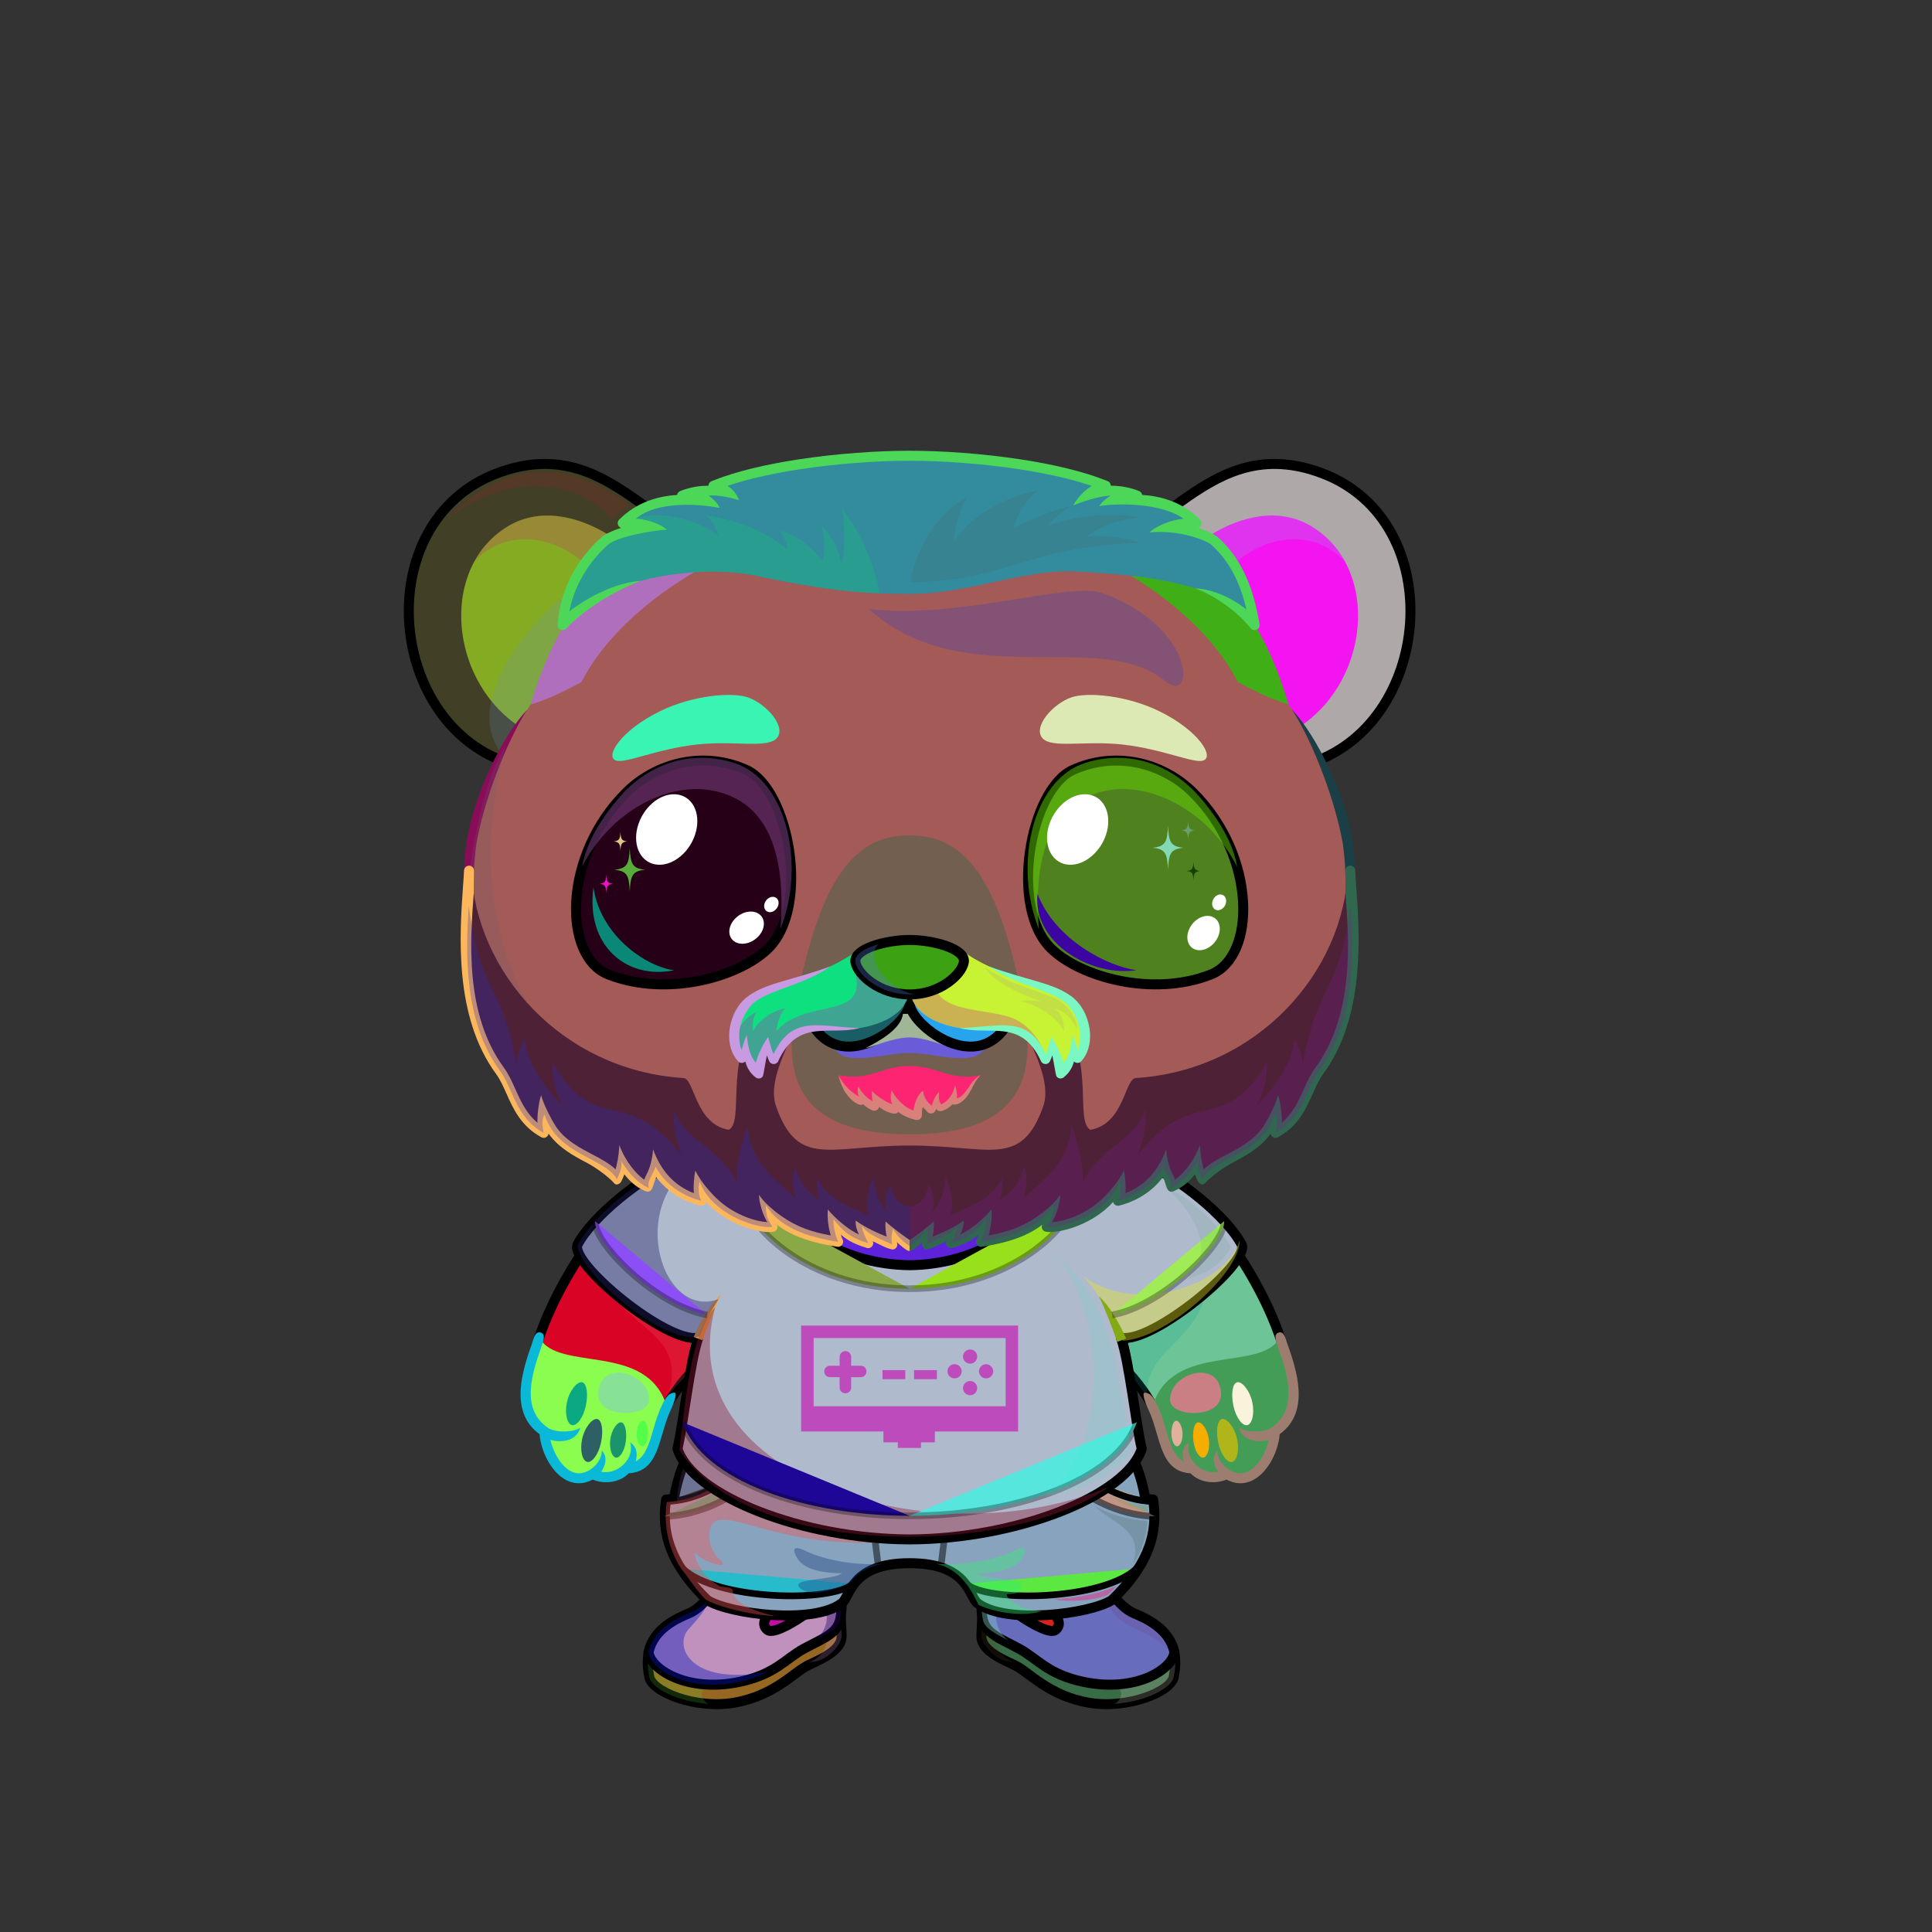 <?xml version="1.0" encoding="UTF-8"?><!DOCTYPE svg PUBLIC "-//W3C//DTD SVG 1.1//EN" "http://www.w3.org/Graphics/SVG/1.1/DTD/svg11.dtd"><!-- Creator: CorelDRAW X7 --><svg xmlns="http://www.w3.org/2000/svg" xmlns:xlink="http://www.w3.org/1999/xlink" xml:space="preserve" width="290mm" height="290mm" version="1.1" style="shape-rendering:geometricPrecision; text-rendering:geometricPrecision; image-rendering:optimizeQuality; fill-rule:evenodd; clip-rule:evenodd" viewBox="0 0 29000 29000">
 <rect x="0" y="0" width="29000" height="29000" fill="#333333" stroke="none"/>
 <defs>
  <style type="text/css">
   <![CDATA[
    .str6 {stroke:black;stroke-width:100;stroke-opacity:0.302}
    .str5 {stroke:black;stroke-width:100;stroke-opacity:0.502}
    .str3 {stroke:black;stroke-width:100;stroke-linecap:round;stroke-linejoin:round;stroke-opacity:0.502}
    .str1 {stroke:black;stroke-width:150}
    .str7 {stroke:black;stroke-width:150}
    .str4 {stroke:black;stroke-width:100;stroke-linecap:round;stroke-linejoin:round}
    .str2 {stroke:black;stroke-width:150;stroke-linecap:round;stroke-linejoin:round}
    .str0 {stroke:black;stroke-width:150;stroke-linecap:round;stroke-linejoin:round}
    .fil1 {fill:none}
    .fil24 {fill:none}
    .fil19 {fill:none}
    .fil23 {fill:black}
    .fil10 {fill:#141414}
    .fil5 {fill:#B58763}
    .fil3 {fill:#DBAA64}
    .fil41 {fill:white}
    .fil4 {fill:black;fill-rule:nonzero}
    .fil49 {fill:#FFFFCC;fill-opacity:0.102}
    .fil13 {fill:white;fill-opacity:0.102}
    .fil31 {fill:white;fill-opacity:0.149}
    .fil2 {fill:black;fill-opacity:0.2}
    .fil36 {fill:#FFFFCC;fill-opacity:0.2}
    .fil20 {fill:white;fill-opacity:0.2}
    .fil46 {fill:black;fill-opacity:0.302}
    .fil29 {fill:white;fill-opacity:0.302}
    .fil12 {fill:black;fill-opacity:0.4}
    .fil40 {fill:black;fill-opacity:0.502}
    .fil33 {fill:#EDCC9F;fill-opacity:0.502}
    .fil21 {fill:white;fill-opacity:0.502}
    .fil45 {fill:url(#id0)}
    .fil48 {fill:url(#id1)}
    .fil16 {fill:url(#id2)}
    .fil52 {fill:url(#id3)}
    .fil51 {fill:url(#id4)}
    .fil7 {fill:url(#id5)}
    .fil8 {fill:url(#id6)}
    .fil47 {fill:url(#id7)}
    .fil27 {fill:url(#id8)}
    .fil30 {fill:url(#id9)}
    .fil6 {fill:url(#id10)}
    .fil0 {fill:url(#id11)}
    .fil50 {fill:url(#id12)}
    .fil44 {fill:url(#id13)}
    .fil28 {fill:url(#id14)}
    .fil26 {fill:url(#id15)}
    .fil32 {fill:url(#id16)}
    .fil17 {fill:url(#id17)}
    .fil11 {fill:url(#id18)}
    .fil18 {fill:url(#id19)}
    .fil15 {fill:url(#id20)}
    .fil9 {fill:url(#id21)}
    .fil14 {fill:url(#id22)}
    .fil39 {fill:url(#id23)}
    .fil22 {fill:url(#id24)}
    .fil53 {fill:url(#id25)}
    .fil38 {fill:url(#id26)}
    .fil43 {fill:url(#id27)}
    .fil34 {fill:url(#id28)}
    .fil35 {fill:url(#id29)}
    .fil42 {fill:url(#id30)}
    .fil37 {fill:url(#id31)}
    .fil25 {fill:url(#id32);fill-rule:nonzero}
   ]]>
  </style>
  <linearGradient id="id0" gradientUnits="userSpaceOnUse" x1="13653.8" y1="18702.7" x2="13653.8" y2="13066.9">
   <stop offset="0" style="stop-opacity:1; stop-color:#0D0D0D"/>
   <stop offset="1" style="stop-opacity:1; stop-color:#BF9150"/>
  </linearGradient>
  <linearGradient id="id1" gradientUnits="userSpaceOnUse" x1="14971.2" y1="16113.3" x2="14971.2" y2="14259.1">
   <stop offset="0" style="stop-opacity:1; stop-color:#0D0D0D"/>
   <stop offset="1" style="stop-opacity:1; stop-color:#69583F"/>
  </linearGradient>
  <linearGradient id="id2" gradientUnits="userSpaceOnUse" x1="10473.4" y1="23597" x2="16834.2" y2="22234">
   <stop offset="0" style="stop-opacity:1; stop-color:#33303D"/>
   <stop offset="1" style="stop-opacity:1; stop-color:#335170"/>
  </linearGradient>
  <linearGradient id="id3" gradientUnits="userSpaceOnUse" x1="17909.4" y1="10574.4" x2="17909.4" y2="8358.06">
   <stop offset="0" style="stop-opacity:1; stop-color:black"/>
   <stop offset="1" style="stop-opacity:1; stop-color:#69583F"/>
  </linearGradient>
  <linearGradient id="id4" gradientUnits="userSpaceOnUse" xlink:href="#id3" x1="9398.27" y1="10574.4" x2="9398.27" y2="8358.06">
  </linearGradient>
  <linearGradient id="id5" gradientUnits="userSpaceOnUse" x1="13653.8" y1="17442" x2="13653.8" y2="23350.9">
   <stop offset="0" style="stop-opacity:1; stop-color:#A87936"/>
   <stop offset="0.059" style="stop-opacity:1; stop-color:#A87936"/>
   <stop offset="0.529" style="stop-opacity:1; stop-color:#DBAA64"/>
   <stop offset="1" style="stop-opacity:1; stop-color:#EDCC9F"/>
  </linearGradient>
  <linearGradient id="id6" gradientUnits="userSpaceOnUse" x1="13653.8" y1="17946" x2="13653.8" y2="23169.7">
   <stop offset="0" style="stop-opacity:1; stop-color:#DBAA64"/>
   <stop offset="0.478" style="stop-opacity:1; stop-color:#EDCC9F"/>
   <stop offset="1" style="stop-opacity:1; stop-color:#EDCC9F"/>
  </linearGradient>
  <linearGradient id="id7" gradientUnits="objectBoundingBox" xlink:href="#id1" x1="50%" y1="99.999%" x2="50%" y2="0%">
  </linearGradient>
  <linearGradient id="id8" gradientUnits="userSpaceOnUse" x1="7446.77" y1="8132.76" x2="9475.19" y2="10687.1">
   <stop offset="0" style="stop-opacity:1; stop-color:#F2E6E6"/>
   <stop offset="1" style="stop-opacity:1; stop-color:#B58383"/>
  </linearGradient>
  <linearGradient id="id9" gradientUnits="userSpaceOnUse" xlink:href="#id8" x1="19860.9" y1="8132.76" x2="17832.5" y2="10687.1">
  </linearGradient>
  <linearGradient id="id10" gradientUnits="userSpaceOnUse" x1="10327.3" y1="17305.9" x2="9381.75" y2="21098.2">
   <stop offset="0" style="stop-opacity:1; stop-color:#A87936"/>
   <stop offset="0.078" style="stop-opacity:1; stop-color:#A87936"/>
   <stop offset="0.769" style="stop-opacity:1; stop-color:#DBAA64"/>
   <stop offset="1" style="stop-opacity:1; stop-color:#DBAA64"/>
  </linearGradient>
  <linearGradient id="id11" gradientUnits="userSpaceOnUse" xlink:href="#id10" x1="16980.4" y1="17305.9" x2="17925.9" y2="21098.2">
  </linearGradient>
  <linearGradient id="id12" gradientUnits="userSpaceOnUse" x1="13653.8" y1="14108.6" x2="13653.8" y2="14926.9">
   <stop offset="0" style="stop-opacity:1; stop-color:#FFCCCC"/>
   <stop offset="1" style="stop-opacity:1; stop-color:#453F2C"/>
  </linearGradient>
  <linearGradient id="id13" gradientUnits="userSpaceOnUse" x1="16793.4" y1="11426.4" x2="16793.4" y2="14262.6">
   <stop offset="0" style="stop-opacity:1; stop-color:black"/>
   <stop offset="0.6" style="stop-opacity:1; stop-color:#392E00"/>
   <stop offset="1" style="stop-opacity:1; stop-color:#735C00"/>
  </linearGradient>
  <linearGradient id="id14" gradientUnits="userSpaceOnUse" x1="20191.1" y1="7439.88" x2="17206" y2="10997.4">
   <stop offset="0" style="stop-opacity:1; stop-color:#DBAA64"/>
   <stop offset="1" style="stop-opacity:1; stop-color:#A87936"/>
  </linearGradient>
  <linearGradient id="id15" gradientUnits="userSpaceOnUse" xlink:href="#id14" x1="7116.59" y1="7439.88" x2="10101.7" y2="10997.4">
  </linearGradient>
  <linearGradient id="id16" gradientUnits="userSpaceOnUse" x1="13653.8" y1="7273.2" x2="13653.8" y2="17643.8">
   <stop offset="0" style="stop-opacity:1; stop-color:#EDCC9F"/>
   <stop offset="0.749" style="stop-opacity:1; stop-color:#DBAA64"/>
   <stop offset="1" style="stop-opacity:1; stop-color:#A87936"/>
  </linearGradient>
  <linearGradient id="id17" gradientUnits="userSpaceOnUse" x1="14556.8" y1="23933.8" x2="17046.3" y2="23933.8">
   <stop offset="0" style="stop-opacity:1; stop-color:#586480"/>
   <stop offset="1" style="stop-opacity:1; stop-color:#BDC1C9"/>
  </linearGradient>
  <linearGradient id="id18" gradientUnits="userSpaceOnUse" x1="12587.9" y1="24519.1" x2="9780.78" y2="24471.2">
   <stop offset="0" style="stop-opacity:1; stop-color:#3B3B3B"/>
   <stop offset="1" style="stop-opacity:1; stop-color:#141414"/>
  </linearGradient>
  <linearGradient id="id19" gradientUnits="userSpaceOnUse" xlink:href="#id17" x1="10261.4" y1="23933.8" x2="12750.9" y2="23933.8">
  </linearGradient>
  <linearGradient id="id20" gradientUnits="userSpaceOnUse" xlink:href="#id18" x1="17170.2" y1="23850.5" x2="15188.9" y2="25139.8">
  </linearGradient>
  <linearGradient id="id21" gradientUnits="userSpaceOnUse" x1="9891.03" y1="25139.4" x2="12465.1" y2="24633.7">
   <stop offset="0" style="stop-opacity:1; stop-color:#B3B3B3"/>
   <stop offset="0.29" style="stop-opacity:1; stop-color:white"/>
   <stop offset="0.69" style="stop-opacity:1; stop-color:white"/>
   <stop offset="1" style="stop-opacity:1; stop-color:#C4C4C4"/>
  </linearGradient>
  <linearGradient id="id22" gradientUnits="userSpaceOnUse" xlink:href="#id21" x1="17472.8" y1="25139.4" x2="14898.8" y2="24633.7">
  </linearGradient>
  <linearGradient id="id23" gradientUnits="userSpaceOnUse" xlink:href="#id13" x1="10739.2" y1="11457.3" x2="10304.9" y2="14231.7">
  </linearGradient>
  <linearGradient id="id24" gradientUnits="userSpaceOnUse" x1="15820.9" y1="17210.8" x2="11486.7" y2="23323.5">
   <stop offset="0" style="stop-opacity:1; stop-color:#44474A"/>
   <stop offset="1" style="stop-opacity:1; stop-color:#151517"/>
  </linearGradient>
  <linearGradient id="id25" gradientUnits="userSpaceOnUse" xlink:href="#id3" x1="13638.9" y1="9383.09" x2="13638.9" y2="6840.57">
  </linearGradient>
  <linearGradient id="id26" gradientUnits="userSpaceOnUse" x1="8937.02" y1="12994.7" x2="11777.3" y2="12994.7">
   <stop offset="0" style="stop-opacity:1; stop-color:#B59100"/>
   <stop offset="0.502" style="stop-opacity:1; stop-color:#EBBC00"/>
   <stop offset="1" style="stop-opacity:1; stop-color:#B59100"/>
  </linearGradient>
  <linearGradient id="id27" gradientUnits="userSpaceOnUse" xlink:href="#id26" x1="18397.3" y1="12994.7" x2="15557.1" y2="12994.7">
  </linearGradient>
  <linearGradient id="id28" gradientUnits="userSpaceOnUse" xlink:href="#id3" x1="10399.9" y1="11516.7" x2="10491.5" y2="10337.4">
  </linearGradient>
  <linearGradient id="id29" gradientUnits="userSpaceOnUse" xlink:href="#id3" x1="16907.8" y1="11516.7" x2="16816.2" y2="10337.4">
  </linearGradient>
  <linearGradient id="id30" gradientUnits="userSpaceOnUse" x1="16686.9" y1="14655.4" x2="17405.9" y2="11537.7">
   <stop offset="0" style="stop-opacity:1; stop-color:#B59100"/>
   <stop offset="1" style="stop-opacity:1; stop-color:black"/>
  </linearGradient>
  <linearGradient id="id31" gradientUnits="userSpaceOnUse" xlink:href="#id30" x1="10620.7" y1="14655.4" x2="9901.8" y2="11537.7">
  </linearGradient>
  <linearGradient id="id32" gradientUnits="userSpaceOnUse" x1="12694.9" y1="21663.4" x2="14612.8" y2="19967.9">
   <stop offset="0" style="stop-opacity:1; stop-color:#DBDBDB"/>
   <stop offset="0.612" style="stop-opacity:1; stop-color:white"/>
   <stop offset="1" style="stop-opacity:1; stop-color:white"/>
  </linearGradient>
 </defs>
 <g id="RightHand">
  <path class="fil0" d="M16111 17210c1487,-179 2823,1880 3151,3021 160,558 -1806,1220 -1964,882 -68,-147 -295,-477 -571,-705 -149,-820 -321,-1468 -1092,-3106 169,-47 290,-69 476,-92z" style="fill:#0083e6"/>
  <path class="fil1 str0" d="M16111 17205c1487,-179 2823,1880 3151,3021 160,558 -1806,1220 -1964,882 -68,-147 -295,-477 -571,-705 -149,-820 -321,-1468 -1092,-3106 169,-47 290,-69 476,-92z" style="fill:#6dc597"/>
  <path class="fil2" d="M17217 20971c-131,-206 -302,-406 -490,-563 -50,-606 -203,-1164 -276,-1762 165,148 1817,86 1656,756 -184,767 -921,861 -890,1569z" style="fill:#0ba29e"/>
 </g>
 <g id="RightPaw">
  <path class="fil3" d="M19212 20074c101,319 446,1074 -76,1413 -8,341 -321,891 -722,638 -151,80 -387,68 -509,-83 -446,-4 -409,-537 -607,-929 295,-982 1641,-506 1914,-1039z" style="fill:#449d56"/>
  <path class="fil4" d="M19190 20003c89,-30 112,105 135,170 130,372 354,1015 -116,1354 -11,143 -66,311 -153,448 -99,155 -252,294 -446,289 -65,-1 -132,-19 -200,-55 -176,73 -404,47 -540,-94 -338,-20 -419,-297 -509,-605 -35,-123 -73,-250 -129,-363 -19,-37 -94,-221 -57,-240 16,-8 67,4 101,36 47,44 78,115 89,136 63,125 102,260 140,389 60,206 115,395 261,468 -29,-101 -22,-219 84,-284 -76,237 182,489 434,440 -65,-93 -101,-219 -10,-319 -6,164 172,338 339,342 137,3 248,-112 316,-220 55,-87 95,-188 116,-282 -169,50 -397,13 -448,-183 104,74 378,78 488,1 414,-287 232,-827 98,-1209 -22,-63 -77,-193 7,-219z" style="fill:#9c7d70"/>
  <path class="fil5" d="M18721 21392c-70,15 -168,-109 -207,-290 -38,-180 -13,-339 57,-354 70,-15 188,120 226,300 39,181 -7,329 -76,344z" style="fill:#faf3db"/>
  <path class="fil5" d="M18493 21944c-70,15 -168,-109 -207,-289 -38,-181 -13,-340 57,-355 70,-14 188,120 226,301 39,180 -7,328 -76,343z" style="fill:#b0b61a"/>
  <path class="fil5" d="M18061 21880c-58,7 -128,-100 -147,-248 -19,-148 13,-275 70,-282 57,-7 143,110 162,258 19,148 -28,265 -85,272z" style="fill:#f5ae00"/>
  <path class="fil5" d="M17668 21710c-41,0 -83,-82 -84,-190 -2,-107 31,-195 72,-195 42,-1 94,90 95,197 2,108 -41,187 -83,188z" style="fill:#e0b19d"/>
  <path class="fil5" d="M18328 20905c28,402 -757,372 -764,113 -13,-411 729,-626 764,-113z" style="fill:#c97f84"/>
 </g>
 <g id="LeftHand">
  <path class="fil6" d="M11197 17210c-1488,-179 -2824,1880 -3151,3021 -160,558 1806,1220 1963,882 69,-147 296,-477 571,-705 149,-820 322,-1468 1092,-3106 -168,-47 -290,-69 -475,-92z" style="fill:#e5947a"/>
  <path class="fil1 str0" d="M11197 17205c-1488,-179 -2824,1880 -3151,3021 -160,558 1806,1220 1963,882 69,-147 296,-477 571,-705 149,-820 322,-1468 1092,-3106 -168,-47 -290,-69 -475,-92z" style="fill:#d90325"/>
  <path class="fil2" d="M9992 21035c105,-227 401,-470 588,-627 51,-606 203,-1164 276,-1762 -157,141 -1420,232 -1595,874 346,457 1088,631 731,1515z" style="fill:#ec6c68"/>
 </g>
 <g id="LeftPaw">
  <path class="fil3" d="M8095 20074c-101,319 -445,1074 76,1413 8,341 322,891 722,638 152,80 388,68 510,-83 446,-4 408,-537 606,-929 -294,-982 -1641,-506 -1914,-1039z" style="fill:#8afd4f"/>
  <path class="fil4" d="M8118 20003c-89,-30 -112,105 -135,170 -130,372 -355,1015 116,1354 11,143 66,311 153,448 98,155 252,294 446,289 65,-1 131,-19 199,-55 176,73 405,47 540,-94 339,-20 419,-297 509,-605 36,-123 73,-250 130,-363 19,-37 93,-221 56,-240 -15,-8 -66,4 -100,36 -47,44 -79,115 -89,136 -63,125 -103,260 -140,389 -60,206 -116,395 -261,468 29,-101 22,-219 -84,-284 76,237 -182,489 -434,440 64,-93 101,-219 9,-319 6,164 -171,338 -338,342 -138,3 -248,-112 -316,-220 -56,-87 -96,-188 -117,-282 170,50 397,13 449,-183 -104,74 -378,78 -489,1 -414,-287 -231,-827 -98,-1209 22,-63 78,-193 -6,-219z" style="fill:#0ab8d8"/>
  <path class="fil5" d="M8587 21392c70,15 168,-109 206,-290 39,-180 14,-339 -56,-354 -70,-15 -188,120 -227,300 -38,181 7,329 77,344z" style="fill:#0ba983"/>
  <path class="fil5" d="M8815 21944c70,15 168,-109 206,-289 39,-181 14,-340 -56,-355 -70,-14 -188,120 -227,301 -38,180 7,328 77,343z" style="fill:#2e5f64"/>
  <path class="fil5" d="M9247 21880c57,7 128,-100 147,-248 18,-148 -13,-275 -70,-282 -58,-7 -144,110 -163,258 -18,148 29,265 86,272z" style="fill:#19946b"/>
  <path class="fil5" d="M9640 21710c41,0 83,-82 84,-190 1,-107 -31,-195 -73,-195 -41,-1 -94,90 -95,197 -1,108 42,187 84,188z" style="fill:#52fe47"/>
  <path class="fil5" d="M8979 20905c-27,402 757,372 765,113 12,-411 -729,-626 -765,-113z" style="fill:#87e295"/>
 </g>
 <g id="Body">
  <path class="fil7" d="M13654 23351c1692,-3 2768,-307 3233,-1926 302,-1052 -330,-2764 -1019,-3983 -551,110 -1409,139 -2214,150 -806,-11 -1663,-40 -2215,-150 -688,1219 -1321,2931 -1018,3983 465,1619 1541,1923 3233,1926z" style="fill:#79d3bf"/>
  <path class="fil2" d="M11416 22901c-455,-288 -787,-750 -995,-1476 -211,-735 34,-1792 435,-2779 -591,2230 70,3628 560,4255z" style="fill:#964d45"/>
  <path class="fil4" d="M11416 22901c-539,-241 -960,-968 -1067,-1455 -108,-487 -59,-1102 131,-1659 -71,577 -87,1191 13,1618 104,444 495,1184 923,1496z" style="fill:#33d8ca"/>
  <path class="fil1" d="M12621 22856c-1016,-156 -1749,-629 -1932,-1889 -2,-17 -5,-34 -7,-51l0 -4c-2,-16 -4,-32 -5,-48l-1 -7c-1,-15 -3,-31 -4,-46l0 -8c-2,-15 -3,-30 -3,-46l-1 -8c-1,-16 -1,-31 -2,-47l0 -6c-1,-17 -1,-34 -1,-51l0 -5c0,-17 0,-34 0,-50l0 -8c0,-15 0,-31 1,-47l0 -9c1,-15 1,-30 2,-46l0 -11c1,-14 2,-29 3,-44l1 -12c1,-15 2,-29 3,-44l1 -13c1,-15 3,-31 4,-46l2 -14c1,-15 3,-30 5,-44l1 -15c2,-14 4,-27 5,-41l3 -18c2,-13 3,-26 5,-39l3 -18c2,-12 4,-25 6,-38 1,-7 2,-14 4,-22 2,-12 4,-25 6,-37l4 -23c2,-11 4,-23 6,-34 2,-9 4,-18 6,-28 2,-10 4,-21 6,-32 2,-9 4,-18 6,-27 2,-11 4,-21 7,-32l6 -27c2,-11 4,-21 7,-31 3,-13 6,-25 9,-37l5 -21c3,-14 6,-27 9,-40l5 -18c4,-14 7,-28 11,-42l4 -15c4,-15 8,-30 12,-46l3 -8c4,-16 9,-33 14,-49l1 -7m15 -50l9 -28c5,-17 10,-34 15,-52l2 -5c6,-17 11,-34 17,-51l1 -6c6,-18 12,-36 18,-54l0 -1c-142,1971 409,3124 1703,3596" style="fill:#589b48"/>
  <path class="fil1" d="M12621 22856c-1016,-156 -1749,-629 -1932,-1889 -2,-17 -5,-34 -7,-51l0 -4c-2,-16 -4,-32 -5,-48l-1 -7c-1,-15 -3,-31 -4,-46l0 -8c-2,-15 -3,-30 -3,-46l-1 -8c-1,-16 -1,-31 -2,-47l0 -6c-1,-17 -1,-34 -1,-51l0 -5c0,-17 0,-34 0,-50l0 -8c0,-15 0,-31 1,-47l0 -9c1,-15 1,-30 2,-46l0 -11c1,-14 2,-29 3,-44l1 -12c1,-15 2,-29 3,-44l1 -13c1,-15 3,-31 4,-46l2 -14c1,-15 3,-30 5,-44l1 -15c2,-14 4,-27 5,-41l3 -18c2,-13 3,-26 5,-39l3 -18c2,-12 4,-25 6,-38 1,-7 2,-14 4,-22 2,-12 4,-25 6,-37l4 -23c2,-11 4,-23 6,-34 2,-9 4,-18 6,-28 2,-10 4,-21 6,-32 2,-9 4,-18 6,-27 2,-11 4,-21 7,-32l6 -27c2,-11 4,-21 7,-31 3,-13 6,-25 9,-37l5 -21c3,-14 6,-27 9,-40l5 -18c4,-14 7,-28 11,-42l4 -15c4,-15 8,-30 12,-46l3 -8c4,-16 9,-33 14,-49l1 -7m15 -50l9 -28c5,-17 10,-34 15,-52l2 -5c6,-17 11,-34 17,-51l1 -6c6,-18 12,-36 18,-54l0 -1c-142,1971 409,3124 1703,3596" style="fill:#df85d3"/>
  <path class="fil2" d="M15892 22901c455,-288 786,-750 995,-1476 211,-735 -34,-1792 -436,-2779 592,2230 -69,3628 -559,4255z" style="fill:#d64a0b"/>
  <path class="fil4" d="M15892 22901c539,-241 960,-968 1067,-1455 107,-487 59,-1102 -132,-1659 72,577 87,1191 -12,1618 -104,444 -496,1184 -923,1496z" style="fill:#6c1930"/>
  <path class="fil8" d="M13654 17946c1091,13 2253,769 2652,2305 383,1476 -497,2906 -2652,2919 -2155,-13 -3035,-1443 -2652,-2919 398,-1536 1561,-2292 2652,-2305z" style="fill:#5d22da"/>
 </g>
 <g id="Boots">
  <g id="_2011419199456">
   <path class="fil9 str0" d="M9735 24801c-17,115 -17,234 8,347 5,238 694,513 1279,410 613,-107 900,-467 1119,-567 265,-120 501,-246 492,-443l-16 -355c-961,202 -1921,405 -2882,608z" style="fill:#966723"/>
   <path class="fil2" d="M12149 24946c256,13 490,-265 484,-398 -6,-118 -11,-237 -16,-355 -78,16 -156,32 -233,49 0,112 0,225 0,338 63,109 -41,299 -235,366z" style="fill:#dda2ed"/>
   <path class="fil2" d="M9735 24801c-17,115 -17,234 8,347 4,187 430,397 897,428 -106,-41 -159,-211 -26,-255l26 -711 -905 191z" style="fill:#62d236"/>
   <path class="fil10 str1" d="M11653 23881c212,128 568,155 768,125 -27,179 -150,249 -231,308 -197,129 -455,302 -645,346 -38,-43 -133,-292 -170,-334 76,-126 202,-319 278,-445z" style="fill:#c30fa1"/>
   <path class="fil11 str2" d="M10336 24219c-176,73 -529,232 -601,582 28,255 578,609 1363,445 542,-114 695,-351 970,-499 281,-152 489,-218 542,-432 37,-151 28,-395 -17,-544 -169,262 -937,807 -1073,695 -225,-185 388,-476 271,-587 -95,-90 -758,-230 -931,-155 -129,56 -254,382 -524,495z" style="fill:#c091bd"/>
   <path class="fil12" d="M12230 24624c208,-109 354,-185 380,-309 33,-152 28,-395 -17,-544 -62,96 -202,228 -363,353 257,-37 223,337 0,500z" style="fill:#22026b"/>
   <path class="fil12" d="M10336 24219c-176,73 -529,232 -601,582 28,255 578,609 1363,445 168,-36 302,-88 413,-147 -1195,206 -1385,-414 -1180,-637 141,-154 299,-344 309,-445 -68,76 -204,160 -304,202z" style="fill:#0113c0"/>
   <path class="fil13" d="M11281 23805c133,20 318,59 431,121 -85,115 -214,167 -306,362 23,-174 101,-242 125,-315 25,-79 -149,-127 -250,-168z" style="fill:#6ed95c"/>
   <path class="fil14 str0" d="M17628 24801c18,115 18,234 -7,347 -6,238 -695,513 -1280,410 -612,-107 -899,-467 -1118,-567 -265,-120 -501,-246 -492,-443l16 -355c961,202 1921,405 2881,608z" style="fill:#386c46"/>
   <path class="fil2" d="M15215 24946c-256,13 -490,-265 -484,-398 5,-118 11,-237 16,-355 78,16 156,32 233,49 0,112 0,225 0,338 -64,109 41,299 235,366z" style="fill:#5d4525"/>
   <path class="fil2" d="M17628 24801c18,115 18,234 -7,347 -5,187 -431,397 -897,428 106,-41 159,-211 26,-255l-26 -711 904 191z" style="fill:#eadeca"/>
   <path class="fil10 str1" d="M15711 23881c-212,128 -569,155 -768,125 27,179 150,249 231,308 197,129 455,302 645,346 38,-43 132,-292 170,-334 -76,-126 -202,-319 -278,-445z" style="fill:#d5231d"/>
   <path class="fil15 str2" d="M17028 24219c175,73 529,232 600,582 -27,255 -577,609 -1362,445 -543,-114 -695,-351 -970,-499 -281,-152 -490,-218 -542,-432 -37,-151 -28,-395 17,-544 169,262 936,807 1073,695 225,-185 -388,-476 -271,-587 94,-90 758,-230 931,-155 129,56 254,382 524,495z" style="fill:#686cbc"/>
   <path class="fil12" d="M15134 24624c-209,-109 -354,-185 -380,-309 -33,-152 -28,-395 17,-544 61,96 202,228 363,353 -257,-37 -224,337 0,500z" style="fill:#7fd0c0"/>
   <path class="fil13" d="M15858 23860c117,-39 533,-112 608,-65 92,57 171,263 393,416 299,207 494,162 668,558 -217,-272 -510,-262 -766,-500 -204,-190 -198,-512 -903,-409z" style="fill:#840c3f"/>
  </g>
 </g>
 <g id="Trousers">
  <path class="fil16" d="M13654 23464c-890,0 -885,499 -1019,601 -431,327 -1692,159 -2016,-45 -479,-462 -712,-928 -620,-1512 31,-5 85,-4 116,-10 52,-295 157,-663 398,-916 978,0 2163,343 3141,343 978,0 2163,-343 3141,-343 240,253 346,621 397,916 31,6 85,5 116,10 92,584 -140,1050 -620,1512 -324,204 -1584,372 -2015,45 -134,-102 -130,-601 -1019,-601z" style="fill:#082cca"/>
  <path class="fil17" d="M14658 24014c107,104 425,253 866,237 441,-17 979,-128 1156,-249 92,-108 274,-278 366,-386 -844,419 -2000,404 -2489,216 34,61 68,121 101,182z" style="fill:#3fba18"/>
  <path class="fil18" d="M12649 24014c-107,104 -425,253 -866,237 -440,-17 -978,-128 -1156,-249 -92,-108 -273,-278 -366,-386 844,419 2001,404 2490,216 -34,61 -68,121 -102,182z" style="fill:#f42900"/>
  <path class="fil1 str0" d="M13654 23464c-890,0 -885,499 -1019,601 -431,327 -1692,159 -2016,-45 -479,-462 -712,-928 -620,-1512 31,-5 85,-4 116,-10 52,-295 157,-663 398,-916 978,0 2163,343 3141,343 978,0 2163,-343 3141,-343 240,253 346,621 397,916 31,6 85,5 116,10 92,584 -140,1050 -620,1512 -324,204 -1584,372 -2015,45 -134,-102 -130,-601 -1019,-601z" style="fill:#88a3bd"/>
  <path class="fil19 str3" d="M11139 22219c15,20 31,39 50,57 -268,270 -779,478 -1220,486" style="fill:#51ab85"/>
  <path class="fil1 str4" d="M10022 22535c367,-8 785,-206 1022,-435 16,16 31,33 45,51" style="fill:#4a4902"/>
  <line class="fil19 str5" x1="13070" y1="22595" x2="13184" y2="23516"/>
  <path class="fil1 str4" d="M10249 23545c508,481 2242,513 2551,228" style="fill:#28bbcc"/>
  <path class="fil12" d="M13254 23473c-376,29 -863,-47 -1159,-192 -201,-99 -200,-18 -133,100 110,195 420,230 676,236 -168,111 -766,72 -639,212 92,100 349,137 770,-84 89,-99 163,-199 485,-272z" style="fill:#194182"/>
  <path class="fil12" d="M10706 22327c502,386 1824,753 2663,823 -1537,87 -2229,-397 -2588,-332 -187,35 -185,418 24,592 180,149 -207,72 -385,-106 28,148 126,349 366,497 55,34 209,9 212,76 10,173 270,298 635,380 -277,-7 -757,-103 -1024,-237 -65,-33 -282,-337 -325,-399 -143,-157 -354,-598 -275,-1075 237,-14 469,-79 697,-219z" style="fill:#f35456"/>
  <path class="fil12" d="M10162 22529c151,-7 448,-99 553,-182 -154,-140 -277,-321 -350,-539 -127,197 -192,471 -203,721z" style="fill:#442b55"/>
  <line class="fil19 str5" x1="14237" y1="22595" x2="14123" y2="23516"/>
  <path class="fil1 str4" d="M17059 23545c-508,481 -2243,513 -2551,228" style="fill:#5ce841"/>
  <path class="fil19 str3" d="M16198 22178c-24,34 -48,68 -79,98 267,270 779,478 1220,486" style="fill:#c19489"/>
  <path class="fil1 str4" d="M17285 22535c-366,-8 -784,-206 -1021,-435 -20,19 -37,40 -53,61" style="fill:#bdac74"/>
  <path class="fil12" d="M14054 23473c375,29 862,-47 1158,-192 201,-99 201,-18 134,100 -110,195 -421,230 -676,236 168,111 724,56 658,233 -23,62 -90,76 -203,76 -65,0 91,231 515,260 -387,109 -837,-36 -952,-96 -136,-294 -313,-544 -634,-617z" style="fill:#31ef73"/>
  <path class="fil20" d="M16411 22588c214,145 556,229 814,242 -12,213 -91,469 -216,644 157,-515 -290,-588 -598,-886z" style="fill:#2d5b48"/>
  <path class="fil20" d="M16644 22441c180,88 381,149 578,159 6,27 6,61 5,88 -211,-32 -413,-122 -583,-247z" style="fill:#66ab09"/>
  <path class="fil21" d="M15808 24007c290,-19 662,-68 952,-202 -48,54 -74,86 -137,137 -239,91 -569,107 -815,65z" style="fill:#e7288c"/>
 </g>
 <g id="Shirt">
  <path class="fil22 str0" d="M13654 18991c-954,-11 -1797,-508 -1899,-1108 -266,-170 -1245,-582 -1640,-417 -479,199 -1215,784 -1444,1211 -138,276 1344,1500 1811,1402 -126,359 -223,1287 -313,1667 222,705 1879,1356 3485,1361 1606,-5 3262,-656 3484,-1361 -90,-380 -187,-1308 -312,-1667 467,98 1949,-1126 1810,-1402 -228,-427 -964,-1012 -1443,-1211 -396,-165 -1375,247 -1640,417 -102,600 -946,1097 -1899,1108z" style="fill:#afbacd"/>
  <path class="fil23" d="M10412 20068c107,-240 249,-489 409,-634 -87,172 -189,445 -275,684l-134 -50z" style="fill:#eb9f3b"/>
  <path class="fil12" d="M10634 17313c-1300,629 -728,2513 150,2188 -107,172 -225,368 -286,563 -527,125 -1813,-955 -1827,-1372 337,-624 1377,-1322 1963,-1379z" style="fill:#221e68"/>
  <path class="fil12" d="M16238 19139c818,630 2176,141 2370,-522 9,493 -1103,1476 -1755,1508 -144,-352 -407,-776 -615,-986z" style="fill:#e6e521"/>
  <path class="fil23" d="M16904 20092c-107,-240 -249,-489 -409,-634 87,172 189,445 275,684l134 -50z" style="fill:#83aa15"/>
  <path class="fil12" d="M10734 19623c-693,2594 3341,3782 5912,2694 -1417,1033 -5355,1130 -6448,-551 91,-739 174,-1777 536,-2143z" style="fill:#8e1b36"/>
  <path class="fil24 str6" d="M16693 19737c738,-125 1701,-1060 1682,-1407" style="fill:#a1eb56"/>
  <path class="fil13" d="M17825 19194c294,-76 524,-223 654,-481 -240,-402 -599,-714 -1058,-952 607,492 796,1099 404,1433z" style="fill:#359762"/>
  <path class="fil24 str6" d="M13654 19344c1567,0 2467,-989 2449,-1336" style="fill:#97e01b"/>
  <path class="fil24 str6" d="M13654 22753c1567,0 3105,-523 3411,-1405" style="fill:#56e6dd"/>
  <path class="fil13" d="M15638 22451c493,-7 1208,-340 1345,-721 -210,-919 -198,-2187 -1209,-2956 803,737 948,3059 -136,3677z" style="fill:#29fadd"/>
  <path class="fil24 str6" d="M10614 19737c-738,-125 -1700,-1060 -1682,-1407" style="fill:#8c4ff6"/>
  <path class="fil24 str6" d="M13654 19344c-1567,0 -2467,-989 -2449,-1336" style="fill:#8aa946"/>
  <path class="fil24 str6" d="M13654 22753c-1567,0 -3105,-523 -3411,-1405" style="fill:#1e0697"/>
  <path class="fil25" d="M13247 20702l342 0 0 -136 -342 0 0 136zm473 0l343 0 0 -136 -343 0 0 136zm1375 407l-2882 0 0 -1025 2882 0 0 1025zm187 -1212l-3257 0 0 1590 1235 0 0 163 216 0 0 84 348 0 0 -84 209 0 0 -163 1249 0 0 -1590zm-2506 931c0,48 -39,86 -87,86l0 0c-47,0 -86,-38 -86,-86l0 -461c0,-48 39,-87 86,-87l0 0c48,0 87,39 87,87l0 461zm-317 -156c-48,0 -87,-38 -87,-86l0 0c0,-48 39,-86 87,-86l461 0c48,0 86,38 86,86l0 0c0,48 -38,86 -86,86l-461 0zm2209 -309c0,59 -48,106 -106,106 -59,0 -107,-47 -107,-106 0,-59 48,-107 107,-107 58,0 106,48 106,107zm0 473c0,59 -48,107 -106,107 -59,0 -107,-48 -107,-107 0,-59 48,-107 107,-107 58,0 106,48 106,107zm133 -146c-59,0 -106,-47 -106,-106 0,-59 47,-107 106,-107 59,0 107,48 107,107 0,59 -48,106 -107,106zm-473 0c-59,0 -106,-47 -106,-106 0,-59 47,-107 106,-107 59,0 107,48 107,107 0,59 -48,106 -107,106z" style="fill:#be4bbc"/>
 </g>
 <g id="Ears">
  <path class="fil26 str7" d="M7698 11474c-1902,-557 -2170,-3645 -231,-4372 1752,-657 2410,1256 3615,1029 -1605,514 -2410,1739 -3384,3343z" style="fill:#413f25"/>
  <path class="fil27" d="M8129 11081c-1353,-540 -1633,-2501 -505,-3181 961,-579 2311,536 2375,1227 -1107,434 -1297,1026 -1870,1954z" style="fill:#85ab23"/>
  <path class="fil2" d="M7698 11474c-1215,-932 1036,-3217 2089,-3140 377,28 630,-66 804,-13 -1289,592 -2024,1721 -2893,3153z" style="fill:#6694cc"/>
  <path class="fil2" d="M7117 8433c116,-214 284,-399 507,-533 779,-469 1813,174 2211,802l-628 481c-246,-991 -1457,-1454 -2090,-750z" style="fill:#e4007f"/>
  <path class="fil28" d="M19610 11474c1901,-557 2170,-3645 231,-4372 -1753,-657 -2410,1256 -3616,1029 1605,514 2411,1739 3385,3343z" style="fill:#ea4c3a"/>
  <path class="fil29" d="M20944 9692c298,-852 -74,-2077 -1135,-2475 -690,-259 -1462,-45 -1885,337 1484,-569 2889,194 3020,2138z" style="fill:#401902"/>
  <path class="fil1 str7" d="M19610 11474c1901,-557 2170,-3645 231,-4372 -1753,-657 -2410,1256 -3616,1029 1605,514 2411,1739 3385,3343z" style="fill:#aea8a9"/>
  <path class="fil30" d="M19178 11081c1354,-540 1634,-2501 506,-3181 -961,-579 -2311,536 -2375,1227 1107,434 1297,1026 1869,1954z" style="fill:#f414f1"/>
  <path class="fil2" d="M20190 8433c-115,-214 -283,-399 -506,-533 -779,-469 -1813,174 -2211,802l627 481c247,-991 1457,-1454 2090,-750z" style="fill:#8fb3e7"/>
  <path class="fil31" d="M6710 7792c1200,-926 2288,-327 2453,6 81,-78 197,-140 278,-218 -971,-737 -1921,-645 -2731,212z" style="fill:#c21a3c"/>
 </g>
 <g id="Head">
  <path class="fil32" d="M13654 7273c-2754,0 -5109,1855 -6284,4367 -716,1530 -311,3996 1490,5129 1372,864 3321,875 4794,875 1472,0 3421,-11 4794,-875 1801,-1133 2206,-3599 1490,-5129 -1175,-2512 -3530,-4367 -6284,-4367z" style="fill:#a45a56"/>
  <path class="fil4" d="M7915 10650c-334,518 -658,1401 -765,2018 -105,753 -5,1590 322,2344 291,671 762,1275 1427,1694 471,296 1012,491 1579,619 204,46 1085,209 1813,296 -741,29 -1654,-107 -1846,-150 -582,-132 -1139,-332 -1625,-638 -693,-436 -1183,-1065 -1485,-1762 -338,-779 -442,-1645 -333,-2423 110,-713 534,-1597 913,-1998z" style="fill:#890c59"/>
  <path class="fil2" d="M7587 11195c-326,495 -495,1551 -516,1727 -157,1332 499,3030 1805,3868 674,432 2229,772 3200,833 -2983,-342 -5480,-2661 -4489,-6428z" style="fill:#63636b"/>
  <path class="fil4" d="M12848 7326c-615,115 -1491,466 -1775,598 -285,132 -1125,569 -1666,994 495,-570 1417,-1044 1603,-1130 181,-84 992,-436 1838,-462z" style="fill:#879920"/>
  <path class="fil4" d="M19392 10650c335,518 658,1401 765,2018 106,753 5,1590 -321,2344 -291,671 -762,1275 -1428,1694 -471,296 -1012,491 -1578,619 -204,46 -1085,209 -1813,296 740,29 1653,-107 1846,-150 581,-132 1138,-332 1625,-638 692,-436 1182,-1065 1485,-1762 338,-779 442,-1645 333,-2423 -111,-713 -535,-1597 -914,-1998z" style="fill:#1b3f47"/>
  <path class="fil4" d="M14460 7326c615,115 1491,466 1774,598 286,132 1126,569 1667,994 -495,-570 -1417,-1044 -1604,-1130 -181,-84 -992,-436 -1837,-462z" style="fill:#36f5b2"/>
  <path class="fil33" d="M13654 12541c-567,0 -1142,262 -1541,1793 -318,1226 -652,2692 1541,2692 2193,0 1859,-1466 1540,-2692 -398,-1531 -973,-1793 -1540,-1793z" style="fill:#426549"/>
  <path class="fil5" d="M13654 15522c-298,0 -829,254 -1130,216 174,280 745,67 1130,67 384,0 956,213 1130,-67 -301,38 -833,-216 -1130,-216z" style="fill:#6a5cd8"/>
  <path class="fil34" d="M9250 11417c148,44 610,-176 1215,-242 555,-60 1047,60 1191,-90 159,-166 -149,-523 -435,-619 -235,-78 -823,-33 -1319,212 -587,288 -832,686 -652,739z" style="fill:#39f4b3"/>
  <path class="fil35" d="M18057 11417c-148,44 -609,-176 -1214,-242 -555,-60 -1048,60 -1191,-90 -159,-166 149,-523 435,-619 234,-78 822,-33 1319,212 587,288 831,686 651,739z" style="fill:#dce9b5"/>
  <path class="fil36" d="M13040 9140c1284,165 3030,-408 3495,-242 1430,513 1403,1697 954,1326 -980,-810 -3021,206 -4449,-1084z" style="fill:#0832f3"/>
 </g>
 <g id="Mouth">
  <g id="_2011419248544">
   <path class="fil1 str0" d="M12213 15409c472,720 1441,-38 1441,-354l0 -417" style="fill:#195d65"/>
   <path class="fil23" d="M13554 15216c-27,234 -367,416 -560,516 113,-19 415,-160 660,-160 244,0 546,141 660,160 -193,-100 -533,-282 -560,-516 -1,5 -50,3 -100,0 -50,3 -100,5 -100,0z" style="fill:#a1b597"/>
   <path class="fil1 str0" d="M15095 15409c-472,720 -1441,-38 -1441,-354l0 -417" style="fill:#28a3ed"/>
  </g>
 </g>
 <g id="EyesClosed">
  <path class="fil23" d="M8763 14051c611,730 2761,497 3020,-412 -624,570 -2423,792 -3020,412z" style="fill:#f68397"/>
  <path class="fil23" d="M18545 14051c-611,730 -2761,497 -3021,-412 625,570 2424,792 3021,412z" style="fill:#892782"/>
 </g>
 <g id="Eyes">
  <path class="fil37" d="M9133 14628c866,342 1956,41 2398,-392 639,-627 310,-2388 -326,-2678 -626,-286 -1345,-121 -1808,342 -952,949 -952,2457 -264,2728z" style="fill:#14dce7"/>
  <path class="fil38" d="M11804 13201c36,-885 -311,-1648 -909,-1755 -537,-96 -1101,115 -1484,535 -749,822 -747,2447 594,2577 795,78 1682,-423 1799,-1357z" style="fill:#688083"/>
  <path class="fil39" d="M10386 11453c720,-162 1326,430 1388,1176 61,746 -369,1439 -1088,1602 -720,162 -1354,-311 -1416,-1057 -62,-746 396,-1558 1116,-1721z" style="fill:#8eaa22"/>
  <path class="fil1 str7" d="M9133 14628c872,342 1956,41 2398,-392 639,-627 310,-2388 -326,-2678 -626,-286 -1345,-121 -1808,342 -952,949 -952,2458 -264,2728z" style="fill:#250016"/>
  <path class="fil40" d="M11715 13942c377,-942 108,-2228 -690,-2488 -646,-209 -1290,10 -1719,504 -292,336 -500,683 -570,1052 437,-844 1281,-1255 1921,-1150 910,149 1141,1024 1058,2082z" style="fill:#864890"/>
  <circle class="fil41" transform="matrix(0.929 -2.179 1.721 0.57 10007.6 12451.1)" r="235"/>
  <circle class="fil41" transform="matrix(0.353 0.235 -0.299 0.431 11578.6 13576.8)" r="235"/>
  <circle class="fil41" transform="matrix(0.862 -0.819 0.69 0.621 11206.7 13924.4)" r="235"/>
  <path class="fil42" d="M18174 14628c-865,342 -1956,41 -2398,-392 -638,-627 -309,-2388 327,-2678 626,-286 1345,-121 1808,342 952,949 951,2457 263,2728z" style="fill:#134267"/>
  <path class="fil43" d="M15531 13201c-36,-885 311,-1648 909,-1755 537,-96 1101,115 1483,535 750,822 747,2447 -593,2577 -796,78 -1683,-423 -1799,-1357z" style="fill:#ce15c8"/>
  <path class="fil44" d="M16930 11453c-720,-162 -1326,430 -1388,1176 -62,746 368,1439 1088,1602 720,162 1353,-311 1415,-1057 62,-746 -396,-1558 -1115,-1721z" style="fill:#2ea442"/>
  <path class="fil1 str7" d="M18174 14628c-871,342 -1956,41 -2398,-392 -638,-627 -309,-2388 327,-2678 626,-286 1345,-121 1808,342 952,949 952,2458 263,2728z" style="fill:#50811f"/>
  <path class="fil40" d="M15593 13942c-378,-942 -108,-2228 690,-2488 645,-209 1289,10 1719,504 292,336 500,683 569,1052 -437,-844 -1280,-1255 -1920,-1150 -911,149 -1142,1024 -1058,2082z" style="fill:#5fd200"/>
  <circle class="fil41" transform="matrix(0.929 -2.179 1.721 0.57 16176.1 12451.1)" r="235"/>
  <circle class="fil41" transform="matrix(0.386 0.177 -0.227 0.472 18300.1 13544.4)" r="235"/>
  <circle class="fil41" transform="matrix(0.625 -1.011 0.826 0.425 18066 14005.5)" r="235"/>
  <path class="fil41" d="M8908 13318c-120,881 502,1392 1210,1246 -444,-60 -1111,-539 -1210,-1246z" style="fill:#0b8778"/>
  <path class="fil41" d="M15573 13417c-71,765 839,1249 1485,1146 -444,-61 -1221,-462 -1485,-1146z" style="fill:#3c05a1"/>
  <path class="fil41" d="M9221 13055c196,-20 220,-86 232,-328 12,242 37,308 233,328 -196,20 -221,87 -233,329 -12,-242 -36,-309 -232,-329z" style="fill:#57ac3a"/>
  <path class="fil41" d="M8999 13266c86,-9 96,-38 101,-144 6,106 16,135 102,144 -86,9 -96,38 -102,144 -5,-106 -15,-135 -101,-144z" style="fill:#eb11c4"/>
  <path class="fil41" d="M9211 12630c86,-9 97,-38 102,-144 6,106 16,135 102,144 -86,9 -96,38 -102,144 -5,-106 -16,-135 -102,-144z" style="fill:#dfc787"/>
  <path class="fil41" d="M17765 12725c-196,-20 -220,-87 -233,-329 -12,242 -36,309 -232,329 196,20 220,86 232,328 13,-242 37,-308 233,-328z" style="fill:#83d8b5"/>
  <path class="fil41" d="M17936 12465c-86,-9 -96,-38 -102,-144 -5,106 -16,135 -102,144 86,9 97,38 102,144 6,-106 16,-135 102,-144z" style="fill:#69a071"/>
  <path class="fil41" d="M18016 13074c-86,-9 -96,-38 -102,-144 -5,106 -16,135 -101,144 85,8 96,38 101,144 6,-106 16,-136 102,-144z" style="fill:#164101"/>
 </g>
 <g id="Beard">
  <path class="fil45" d="M11958 15360c-75,262 -453,845 -308,1250 332,931 795,585 2004,585 1209,0 1671,346 2004,-585 145,-405 -233,-988 -308,-1250 -111,-349 383,-342 622,-20 451,630 163,1496 396,1619 507,-88 513,-766 680,-777 1834,-117 3122,-1597 3183,-3115 27,596 275,2052 -430,3008 -198,269 -233,700 -654,930 21,-95 30,-207 -12,-277 -197,615 -907,646 -1087,972 -34,-66 -96,-217 -59,-278 -13,3 -154,291 -421,412 39,-92 -73,-222 -99,-322 -183,331 -493,464 -689,512 50,-94 49,-196 26,-291 -169,481 -846,716 -1094,683 81,-118 101,-192 100,-324 -219,345 -637,479 -1085,548 39,-85 78,-248 71,-338 -171,209 -266,278 -523,359 18,-43 98,-184 90,-262 -52,128 -382,246 -451,282 17,-70 16,-154 -15,-239 -34,101 -185,227 -245,261 -60,-34 -211,-160 -246,-261 -31,85 -32,169 -14,239 -70,-36 -400,-154 -452,-282 -7,78 72,219 91,262 -257,-81 -352,-150 -523,-359 -7,90 32,253 71,338 -448,-69 -866,-203 -1086,-548 0,132 20,206 100,324 -248,33 -925,-202 -1093,-683 -23,95 -24,197 25,291 -195,-48 -505,-181 -688,-512 -27,100 -139,230 -99,322 -268,-121 -409,-409 -421,-412 36,61 -25,212 -60,278 -180,-326 -890,-357 -1086,-972 -42,70 -34,182 -12,277 -421,-230 -457,-661 -655,-930 -704,-956 -457,-2412 -430,-3008 62,1518 1350,2998 3184,3115 166,11 172,689 679,777 233,-123 -54,-989 397,-1619 239,-322 733,-329 622,20z" style="fill:#4e2136"/>
  <path class="fil4" d="M13653 18778c-12,0 -24,-4 -36,-10 -35,-20 -98,-68 -155,-124 2,7 3,13 5,19 9,40 -15,81 -55,91 -54,13 -254,-96 -311,-123 17,38 -1,82 -39,98 -17,8 -35,8 -51,3l0 0c-149,-46 -274,-97 -391,-201 9,30 19,57 29,78 17,38 1,82 -37,99 -13,7 -28,9 -42,6l0 0c-230,-35 -453,-88 -648,-176 -94,-43 -181,-93 -259,-154 16,33 5,72 -25,93 -12,8 -24,12 -37,13 -158,20 -462,-54 -723,-217 -102,-63 -198,-141 -278,-232 -5,20 -18,38 -38,49 -18,9 -38,11 -56,6 -259,-65 -495,-212 -655,-427 -54,108 -49,261 -169,208 -150,-66 -234,-155 -310,-250 -15,42 -33,81 -47,108 -19,36 -74,62 -101,31 -84,-98 -277,-239 -406,-307 -203,-107 -428,-226 -583,-442 -5,29 -27,54 -58,61 -19,4 -38,0 -54,-9 -302,-166 -417,-421 -522,-656 -48,-108 -94,-211 -155,-293 -634,-862 -546,-2101 -497,-2800 7,-99 14,-187 17,-254 2,-41 36,-73 78,-72 41,2 73,37 71,78 -3,79 -4,252 -4,336 -49,679 -146,1806 456,2623 69,95 119,205 170,321 79,174 162,361 331,501 -7,-83 17,-315 55,-412 41,160 191,431 245,503 138,181 339,287 520,383 136,71 261,137 352,226 4,-13 7,-26 10,-39 9,-43 35,-127 47,-326 93,256 261,441 374,520 13,-39 33,-78 52,-117 17,-33 69,-168 80,-340 110,306 307,542 612,659 -1,-9 -2,-18 -2,-27 -4,-58 0,-203 25,-312 75,163 288,431 519,575 176,110 370,185 560,199 -61,-97 -124,-288 -124,-411 111,171 374,369 590,467 147,67 312,112 486,144 -35,-128 -54,-257 -43,-391 108,132 306,304 467,376 -29,-55 -54,-132 -49,-209 130,98 358,203 464,240 -11,-57 -26,-168 -13,-227 60,67 281,226 358,279l0 165z" style="fill:#fcb75c"/>
  <path class="fil46" d="M13652 18702c-62,-36 -209,-160 -244,-260 -31,85 -32,169 -14,239 -70,-36 -400,-154 -452,-282 -7,78 72,219 91,262 -257,-81 -352,-150 -523,-359 -7,90 32,253 71,338 -448,-69 -866,-203 -1086,-548 0,132 20,206 100,324 -248,33 -925,-202 -1093,-683 -23,95 -24,197 25,291 -195,-48 -505,-181 -688,-512 -27,100 -139,230 -99,322 -268,-121 -409,-409 -421,-412 36,61 -25,212 -60,278 -180,-326 -890,-357 -1086,-972 -42,70 -34,182 -12,277 -421,-230 -457,-661 -655,-930 -543,-737 -520,-1771 -469,-2480 156,1314 503,1135 717,2396 3,-143 49,-256 124,-399 44,444 383,811 589,1030 -129,-172 -180,-458 -178,-675 674,1134 1091,309 1943,1395 -67,-201 -151,-414 -110,-684 115,440 710,577 939,1106 -31,-219 67,-601 162,-875 28,587 474,858 727,1103 -49,-158 -77,-301 -13,-479 79,277 184,368 369,515 -34,-102 -49,-219 -43,-349 151,328 517,442 788,565 -55,-121 -53,-314 65,-578 0,195 83,406 208,543 -61,-125 -31,-318 46,-433 28,221 156,332 284,333l-2 593z" style="fill:#2e2dbd"/>
  <path class="fil47" d="M13654 14415c-214,-9 -666,-66 -774,-156 -559,419 -1219,467 -1595,746 -281,208 -352,657 -151,875 5,-83 16,-149 47,-204 20,102 62,300 208,437 9,-143 63,-301 112,-433 10,-26 22,114 113,217 63,-145 387,-530 707,-462 346,74 1283,-7 1333,-588l0 -216 0 -216z" style="fill:#0fe07f"/>
  <path class="fil46" d="M11023 15618c11,101 47,193 111,262 5,-83 16,-149 47,-204 20,102 62,300 208,437 9,-143 63,-301 112,-433 10,-26 22,114 113,217 63,-145 387,-530 707,-462 346,74 1283,-7 1333,-588 0,-72 0,-144 0,-216 0,-35 0,-69 0,-104 -212,-30 -637,12 -849,-19 304,843 -709,449 -1148,968 -1,-88 44,-236 126,-343 -206,48 -409,192 -478,345 -11,-102 -4,-208 52,-292 -221,115 -291,277 -334,432z" style="fill:#b51bc2"/>
  <path class="fil4" d="M11339 15033c-124,92 -214,273 -238,425 -11,70 -6,236 33,302 18,-71 39,-152 77,-225 3,57 24,300 135,417 28,-120 119,-300 184,-387 38,125 50,209 83,254 281,-591 682,-406 1288,-387 -442,118 -924,-149 -1218,493 -6,16 -18,29 -34,38 -36,19 -81,6 -101,-31 -14,-26 -26,-57 -35,-91 -20,62 -50,298 -65,318 -25,33 -72,39 -105,14 -85,-65 -133,-151 -156,-240l-2 2c-31,28 -78,26 -106,-4 -11,-12 -21,-24 -31,-38 -91,-123 -121,-291 -94,-458 29,-191 127,-379 286,-490 278,-196 643,-227 1226,-440 -393,277 -876,341 -1127,528z" style="fill:#c79ae1"/>
  <path class="fil47" d="M13763 16737c-239,-60 -305,-158 -356,-310 -17,62 -13,134 22,215 -99,-11 -233,-96 -268,-203 -5,64 -54,103 -38,159 -124,-55 -179,-144 -195,-224 -17,25 -22,83 -7,135 -97,-35 -240,-127 -335,-371 463,97 654,-138 1068,-138 413,0 605,235 1068,138 -223,170 -218,333 -400,368 28,-35 36,-100 9,-148 -2,53 -75,207 -216,246 8,-40 -28,-73 -21,-136 -58,46 -83,85 -120,172 -41,-67 -132,-96 -124,-180 -74,83 -88,178 -87,277z" style="fill:#fd2572"/>
  <path class="fil4" d="M14722 16138c-127,107 -145,326 -325,424 -27,15 -70,25 -100,14 -41,44 -96,82 -162,100 -32,9 -65,-4 -82,-30 -4,7 -7,15 -11,24 -16,37 -60,55 -98,38 -16,-7 -28,-18 -36,-32 -9,-14 -26,-29 -42,-43 -5,-5 -11,-11 -17,-16 -9,38 -12,78 -11,119 1,41 -32,75 -73,76 -7,0 -14,-1 -20,-2l0 0c-118,-30 -199,-69 -260,-119 -7,8 -16,15 -27,19 -13,6 -26,8 -39,6 -65,-8 -140,-39 -202,-85 -7,-6 -14,-12 -21,-17 -5,26 -25,48 -53,56 -18,5 -37,3 -53,-5 -55,-25 -99,-56 -134,-90 -5,3 -10,5 -16,7 -16,4 -32,3 -46,-3 -131,-48 -264,-220 -308,-441 72,145 182,250 307,325 -19,-40 -28,-106 -9,-158 31,70 121,180 216,226 -14,-40 -13,-119 -11,-155 39,48 186,161 305,199 -25,-49 -33,-120 -11,-211 24,55 146,244 328,306 9,-73 49,-236 145,-297 10,114 70,172 125,223 28,-44 38,-137 115,-202 -8,63 -4,136 29,183 115,-43 200,-184 208,-289 27,58 37,147 29,196 141,-17 196,-277 360,-346z" style="fill:#da807b"/>
  <path class="fil4" d="M13654 18778c13,0 25,-4 36,-10 36,-20 99,-68 155,-124 -1,7 -2,13 -4,19 -10,40 15,81 55,91 54,13 254,-96 310,-123 -16,38 1,82 39,98 17,8 36,8 52,3l0 0c148,-46 274,-97 390,-201 -9,30 -19,57 -28,78 -18,38 -1,82 36,99 14,7 29,9 43,6l0 0c230,-35 453,-88 648,-176 93,-43 180,-93 258,-154 -15,33 -5,72 26,93 11,8 24,12 36,13 158,20 463,-54 724,-217 102,-63 198,-141 278,-232 4,20 18,38 37,49 18,9 38,11 56,6 259,-65 496,-212 655,-427 55,108 49,261 169,208 150,-66 235,-155 310,-250 15,42 33,81 47,108 20,36 75,62 101,31 84,-98 278,-239 406,-307 203,-107 429,-226 584,-442 5,29 27,54 57,61 20,4 39,0 55,-9 302,-166 416,-421 522,-656 48,-108 94,-211 155,-293 634,-862 546,-2101 496,-2800 -7,-99 -13,-187 -16,-254 -2,-41 -37,-73 -78,-72 -41,2 -73,37 -71,78 3,79 4,252 4,336 48,679 146,1806 -456,2623 -70,95 -119,205 -171,321 -78,174 -162,361 -331,501 8,-83 -16,-315 -55,-412 -40,160 -190,431 -245,503 -138,181 -339,287 -519,383 -136,71 -262,137 -352,226 -4,-13 -7,-26 -10,-39 -10,-43 -35,-127 -47,-326 -93,256 -261,441 -374,520 -13,-39 -33,-78 -52,-117 -17,-33 -69,-168 -80,-340 -110,306 -307,542 -612,659 1,-9 1,-18 2,-27 4,-58 0,-203 -25,-312 -75,163 -288,431 -519,575 -176,110 -371,185 -560,199 61,-97 124,-288 124,-411 -111,171 -374,369 -591,467 -146,67 -312,112 -485,144 35,-128 54,-257 43,-391 -109,132 -306,304 -467,376 29,-55 53,-132 49,-209 -130,98 -358,203 -465,240 12,-57 27,-168 14,-227 -61,67 -281,226 -359,279l0 165z" style="fill:#30684f"/>
  <path class="fil46" d="M13656 18702c61,-36 209,-160 243,-260 31,85 32,169 15,239 69,-36 399,-154 451,-282 8,78 -72,219 -90,262 257,-81 352,-150 523,-359 7,90 -32,253 -71,338 448,-69 866,-203 1085,-548 1,132 -19,206 -100,324 248,33 925,-202 1094,-683 23,95 24,197 -26,291 196,-48 506,-181 689,-512 26,100 138,230 99,322 267,-121 408,-409 421,-412 -37,61 25,212 59,278 180,-326 890,-357 1087,-972 42,70 33,182 12,277 421,-230 456,-661 654,-930 543,-737 521,-1771 469,-2480 -155,1314 -503,1135 -717,2396 -3,-143 -49,-256 -123,-399 -44,444 -383,811 -590,1030 129,-172 181,-458 178,-675 -673,1134 -1091,309 -1942,1395 67,-201 150,-414 110,-684 -115,440 -710,577 -939,1106 30,-219 -67,-601 -163,-875 -27,587 -474,858 -726,1103 48,-158 77,-301 13,-479 -79,277 -185,368 -369,515 34,-102 48,-219 43,-349 -152,328 -517,442 -788,565 55,-121 53,-314 -65,-578 0,195 -83,406 -208,543 61,-125 30,-318 -46,-433 -28,221 -156,332 -284,333l2 593z" style="fill:#741f88"/>
  <path class="fil48" d="M13654 14415c213,-9 666,-66 773,-156 560,419 1219,467 1596,746 281,208 352,657 151,875 -5,-83 -17,-149 -48,-204 -20,102 -62,300 -207,437 -9,-143 -63,-301 -113,-433 -9,-26 -21,114 -112,217 -63,-145 -387,-530 -707,-462 -346,74 -1283,-7 -1333,-588l0 -216 0 -216z" style="fill:#c8f234"/>
  <path class="fil46" d="M15698 15893c-2,1 -3,3 -4,4 -63,-145 -387,-530 -707,-462 -346,74 -1283,-7 -1333,-588 0,-72 0,-144 0,-216 0,-7 0,-14 0,-21 100,29 284,176 384,205 105,403 834,316 1193,482 270,125 429,406 467,596z" style="fill:#cd1f9e"/>
  <path class="fil4" d="M15968 15033c125,92 215,273 238,425 11,70 7,236 -32,302 -18,-71 -39,-152 -78,-225 -2,57 -23,300 -134,417 -28,-120 -119,-300 -184,-387 -38,125 -50,209 -83,254 -281,-591 -682,-406 -1288,-387 442,118 923,-149 1217,493 7,16 18,29 34,38 37,19 82,6 101,-31 14,-26 26,-57 35,-91 20,62 50,298 66,318 25,33 72,39 104,14 85,-65 134,-151 157,-240l2 2c30,28 78,26 106,-4 10,-12 21,-24 31,-38 91,-123 120,-291 94,-458 -30,-191 -127,-379 -286,-490 -278,-196 -643,-227 -1226,-440 393,277 875,341 1126,528z" style="fill:#7bf7c3"/>
  <path class="fil49" d="M14780 14521c468,310 954,380 1136,509 137,97 248,265 252,413 -75,-141 -195,-283 -333,-296 113,69 138,230 139,337 -86,-173 -323,-378 -651,-455 133,-27 233,-1 306,5 -171,-67 -662,-230 -849,-513z" style="fill:#8e4ee0"/>
 </g>
 <g id="Nose">
  <path class="fil50 str0" d="M13654 14109c-356,0 -852,135 -813,337 34,185 361,481 813,481 452,0 778,-296 813,-481 38,-202 -457,-337 -813,-337z" style="fill:#3ca113"/>
  <path class="fil46" d="M13191 14172c-210,59 -373,155 -350,274 34,185 361,481 813,481 26,0 51,-1 77,-3 -407,-58 -768,-562 -540,-752z" style="fill:#557bda"/>
 </g>
 <g id="Hair">
  <path class="fil51" d="M9130 8690c-653,380 -1003,1346 -1162,1884 277,-90 402,-149 759,-335 428,-843 1364,-1517 2102,-1867 -630,-80 -1122,203 -1699,318z" style="fill:#af74d5"/>
  <path class="fil46" d="M9130 8690c-653,380 -1003,1346 -1162,1884 277,-90 402,-149 759,-335 428,-843 1364,-1517 2102,-1867 -630,-80 -1122,203 -1699,318z" style="fill:#b26382"/>
  <path class="fil52" d="M18178 8690c652,380 1003,1346 1162,1884 -278,-90 -402,-149 -759,-335 -428,-843 -1364,-1517 -2102,-1867 629,-80 1122,203 1699,318z" style="fill:#40af17"/>
  <path class="fil53" d="M13654 8915c928,-4 1704,-383 2535,-336 983,56 2137,166 2643,804 -79,-495 -245,-941 -594,-1257 -78,-70 -378,-198 -723,-206 111,-49 281,-68 446,-67 -464,-464 -1115,-340 -1274,-330 48,-49 236,-86 384,-81 -306,-127 -623,-70 -723,-13 37,-63 155,-120 251,-137 -771,-315 -2075,-451 -2945,-451 -870,0 -2174,136 -2946,451 97,17 214,74 252,137 -101,-57 -418,-114 -723,13 147,-5 336,32 384,81 -160,-10 -810,-134 -1274,330 164,-1 335,18 445,67 -344,8 -644,136 -722,206 -349,316 -595,762 -624,1257 748,-839 2270,-872 2865,-748 790,165 1445,285 2343,280z" style="fill:#338c9d"/>
  <path class="fil46" d="M10785 8046c-183,-181 -908,-477 -1438,-193 164,-1 335,18 445,67 -344,8 -644,136 -722,206 -349,316 -595,762 -624,1257 748,-839 2270,-872 2865,-748 654,136 1215,242 1898,272 -99,-452 -264,-882 -568,-1266 39,297 53,578 -10,820 -36,-197 -127,-390 -298,-575 48,178 59,356 16,535 -169,-217 -378,-382 -649,-463 54,83 104,170 116,287 -303,-256 -749,-444 -1210,-508 83,86 141,190 179,309z" style="fill:#0ec473"/>
  <path class="fil4" d="M17938 8831c341,15 659,223 772,319 -35,-152 -82,-297 -142,-432 -91,-204 -214,-386 -380,-536 -38,-34 -143,-86 -288,-127 -129,-37 -337,-87 -647,-64 144,-129 381,-186 441,-195 23,-4 47,-7 72,-9 -307,-226 -940,-243 -1266,-191 52,-79 140,-137 174,-156 -124,1 -342,56 -564,146 90,-166 227,-261 278,-293 -313,-106 -693,-189 -1087,-249 -573,-88 -1175,-128 -1647,-128 -473,0 -1074,40 -1648,128 -393,60 -773,143 -1087,249 68,38 142,123 174,216 -128,-42 -324,-83 -460,-69 50,28 140,105 167,184 -92,-21 -876,-157 -1258,163 93,-3 340,51 466,163 -192,12 -741,98 -888,232 -173,156 -319,345 -425,558 -68,137 -119,284 -148,437 75,-66 583,-427 1065,-457 -523,204 -942,524 -1110,713l0 0c-15,16 -37,26 -61,25 -41,-3 -72,-38 -70,-79 15,-251 83,-489 190,-706 114,-229 272,-433 459,-602 46,-43 157,-101 303,-147 -11,-4 -21,-10 -29,-18 -29,-30 -29,-77 0,-106 272,-272 601,-354 869,-371 4,-24 20,-46 45,-57 138,-56 278,-79 402,-81 8,0 16,0 24,0 0,-29 18,-56 46,-68 356,-146 821,-253 1304,-327 581,-89 1191,-130 1670,-130 479,0 1088,41 1670,130 480,73 942,180 1297,324 26,8 47,30 52,59 1,4 1,8 1,12 8,0 16,0 24,0 124,2 264,25 402,81 23,10 41,32 45,57 268,17 597,99 869,371l-1 0c14,14 23,32 22,53 0,33 -21,61 -50,71 145,46 256,104 303,147 183,165 317,364 416,586 98,218 161,458 201,710 6,27 -3,56 -26,75 -33,25 -80,20 -106,-12 -171,-216 -496,-477 -835,-599z" style="fill:#4dd759"/>
  <path class="fil49" d="M13663 8740c109,-601 487,-1097 858,-1278 -128,212 -185,437 -203,668 199,-319 675,-656 1258,-766 -111,80 -285,274 -360,563 243,-130 575,-265 871,-334 -136,83 -259,178 -360,295 450,-149 907,-202 1375,-124 -263,42 -534,88 -779,288 290,-20 561,13 786,98 -1804,68 -1898,563 -3446,590z" style="fill:#68312b"/>
 </g>
</svg>